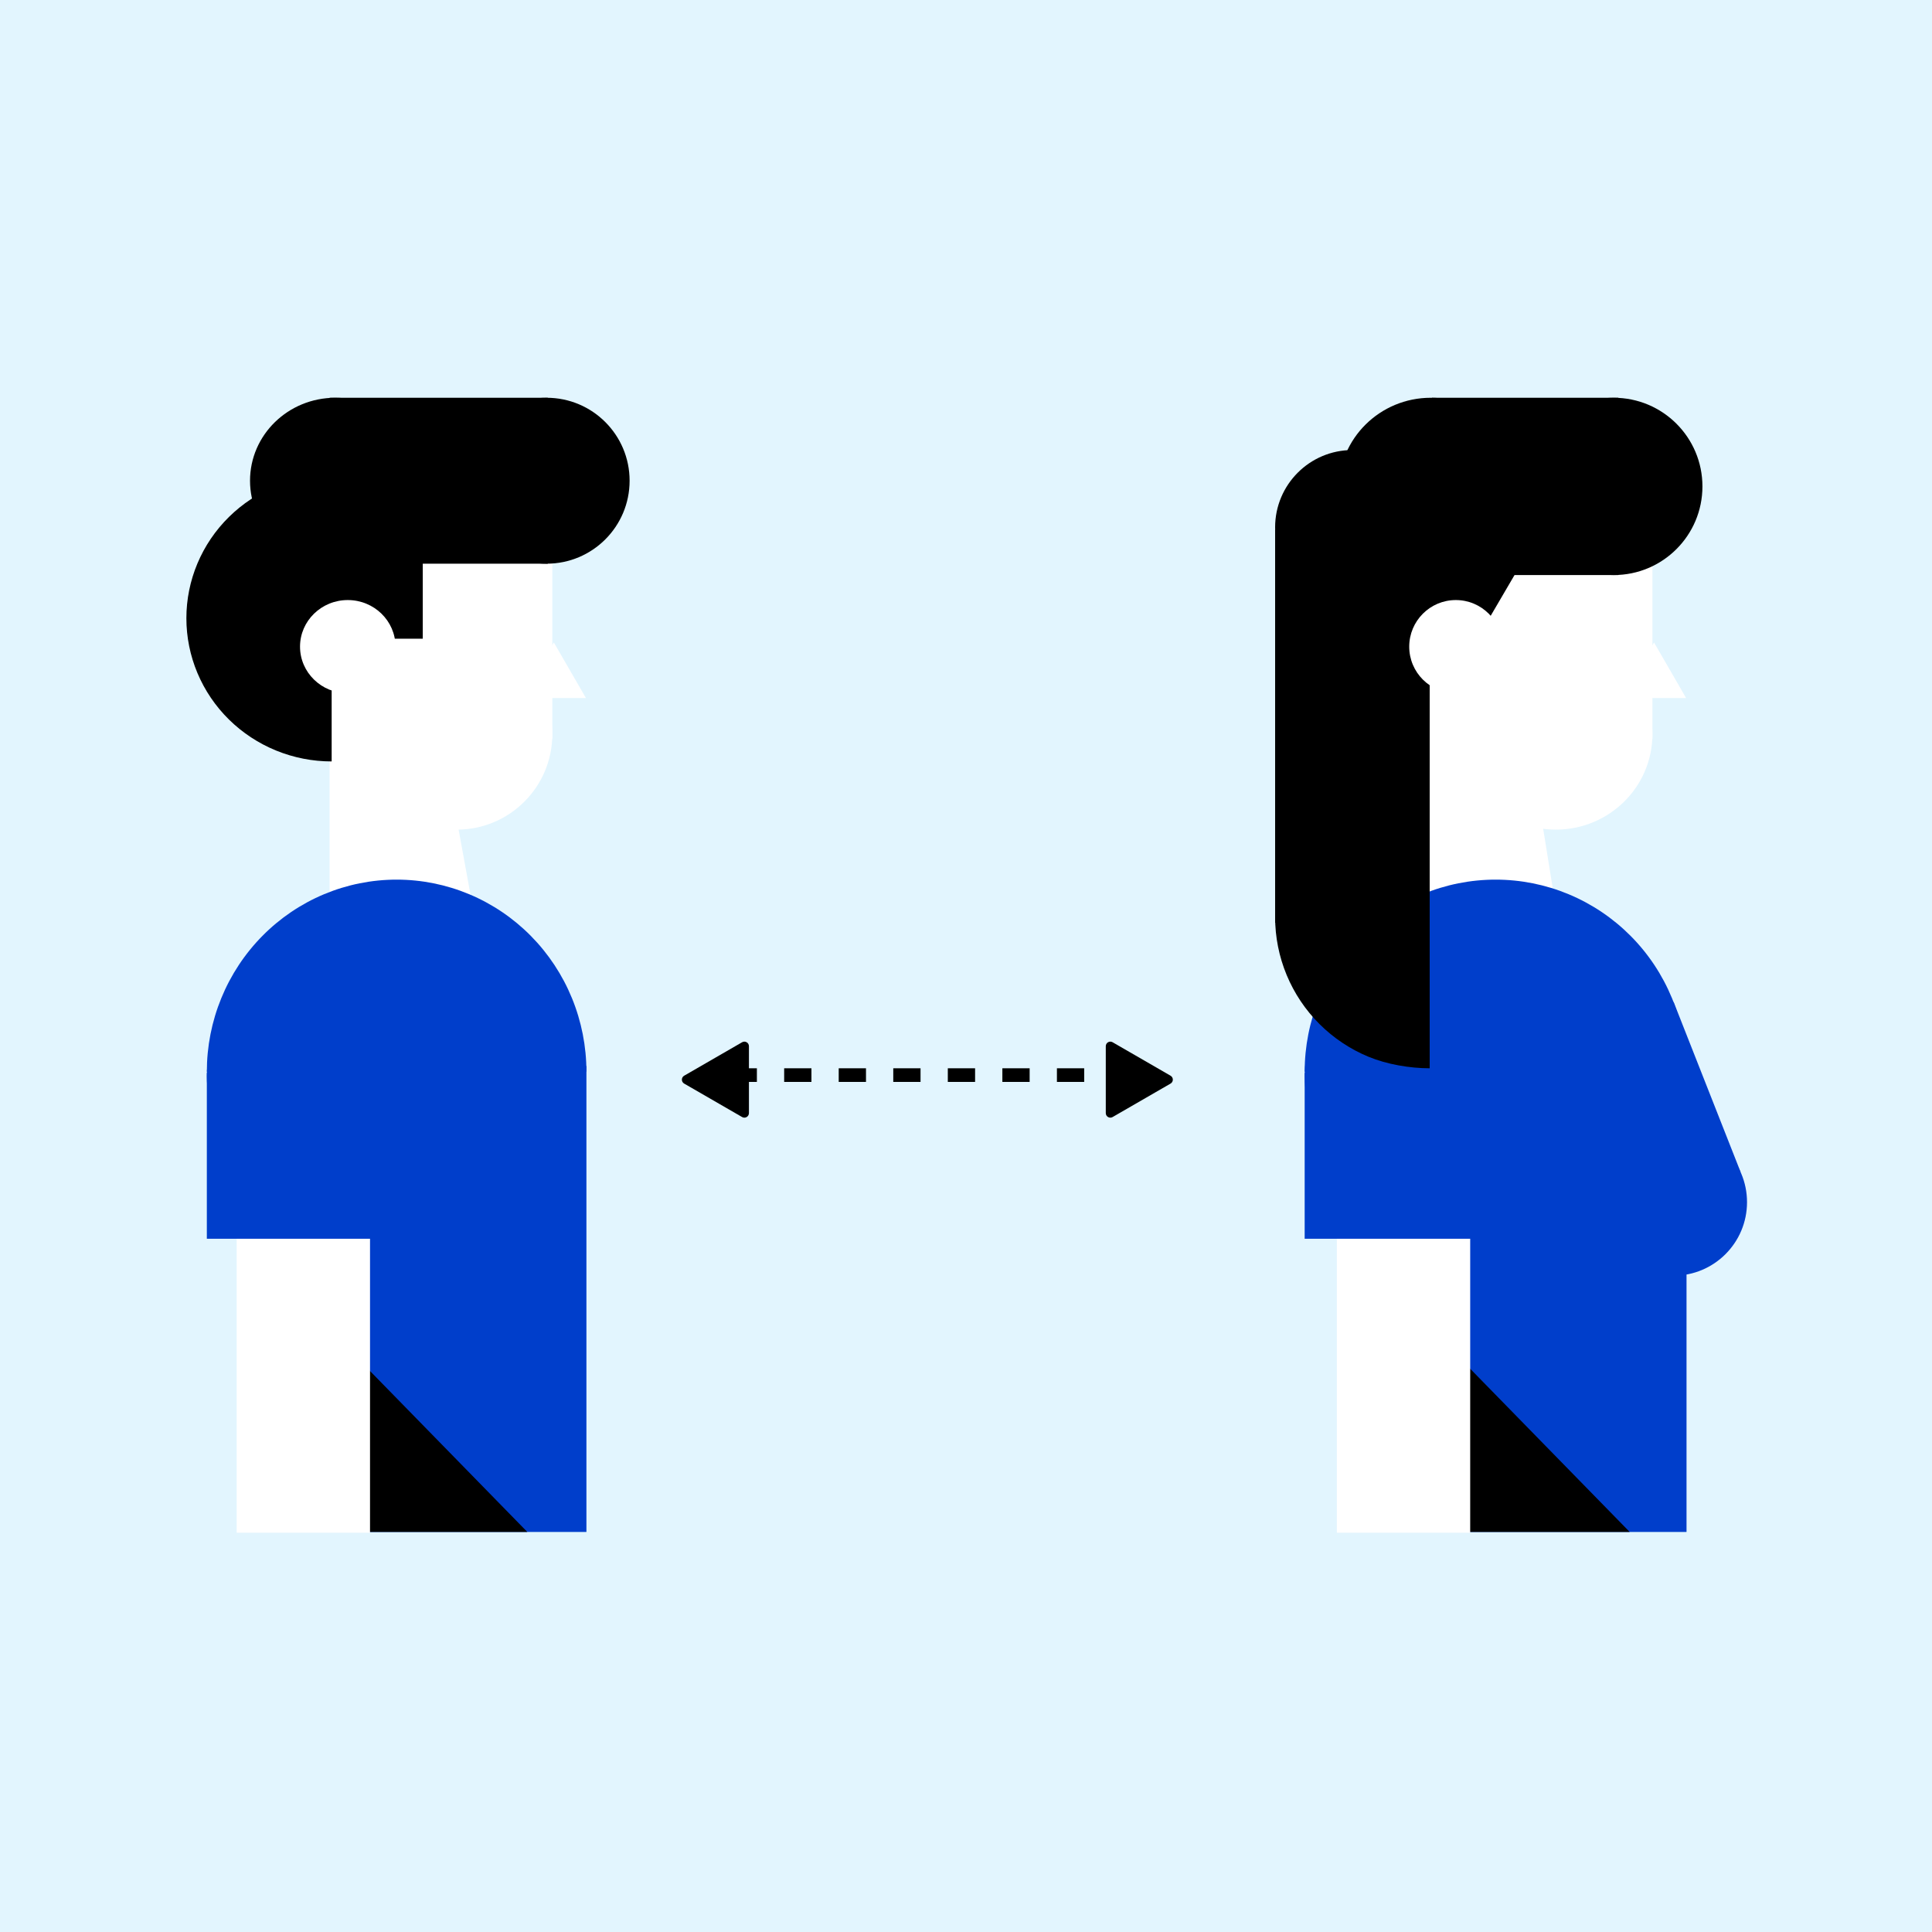 <svg width="850" height="850" viewBox="0 0 850 850" fill="none" xmlns="http://www.w3.org/2000/svg">
<rect width="850" height="850" fill="#E2F5FE"/>
<path d="M145 421V297H189.352L212 421H145Z" fill="white"/>
<rect x="131" y="469" width="127" height="205" fill="#003ECB"/>
<path d="M232 674L128.396 568L123 674H232Z" fill="black"/>
<path d="M258 471.5C258 460.403 255.84 449.415 251.644 439.163C247.448 428.911 241.297 419.596 233.543 411.749C225.79 403.903 216.585 397.679 206.454 393.432C196.323 389.186 185.465 387 174.5 387C163.535 387 152.677 389.186 142.546 393.432C132.415 397.679 123.21 403.903 115.457 411.749C107.703 419.596 101.552 428.911 97.356 439.163C93.16 449.415 91 460.403 91 471.5L174.5 471.5H258Z" fill="#003ECB"/>
<ellipse cx="133.461" cy="468.882" rx="29.333" ry="34.653" fill="white"/>
<rect x="104.128" y="466.406" width="58.666" height="207.92" fill="white"/>
<ellipse cx="133.5" cy="473.5" rx="42.5" ry="43.5" fill="#003ECB"/>
<rect x="91" y="472" width="85" height="73" fill="#003ECB"/>
<path d="M147 209C138.606 209 129.212 210.63 121.457 213.796C113.702 216.962 106.656 221.602 100.721 227.452C94.785 233.302 90.078 240.247 86.865 247.891C83.653 255.534 82 263.727 82 272C82 280.273 83.653 288.466 86.865 296.109C90.078 303.753 94.785 310.698 100.721 316.548C106.656 322.398 113.702 327.038 121.457 330.204C129.212 333.37 137.523 335 145.917 335L145.917 272L147 209Z" fill="black"/>
<circle cx="201" cy="323" r="42" fill="white"/>
<rect x="159" y="239" width="84" height="86" fill="white"/>
<circle cx="240.5" cy="211.5" r="36.5" fill="black"/>
<ellipse cx="147.5" cy="211.5" rx="37.5" ry="36.5" fill="black"/>
<rect x="145" y="175" width="96" height="73" fill="black"/>
<rect x="139" y="211" width="47" height="70" fill="black"/>
<ellipse cx="153" cy="284.5" rx="21" ry="20.5" fill="white"/>
<path d="M257.786 307.107L229.56 307.107L243.673 282.663L257.786 307.107Z" fill="white"/>
<path d="M629 421V297H668.056L688 421H629Z" fill="white"/>
<rect x="615" y="469" width="127" height="205" fill="#003ECB"/>
<path d="M717 674L613.396 568L608 674H717Z" fill="black"/>
<path d="M742 471.5C742 460.403 739.827 449.415 735.606 439.163C731.384 428.911 725.197 419.596 717.397 411.749C709.597 403.903 700.337 397.679 690.145 393.432C679.954 389.186 669.031 387 658 387C646.969 387 636.046 389.186 625.855 393.432C615.663 397.679 606.403 403.903 598.603 411.749C590.803 419.596 584.616 428.911 580.394 439.163C576.173 449.415 574 460.403 574 471.5L658 471.5H742Z" fill="#003ECB"/>
<ellipse cx="617.492" cy="468.882" rx="29.333" ry="34.653" fill="white"/>
<rect x="588.159" y="466.406" width="58.666" height="207.92" fill="white"/>
<ellipse cx="617" cy="473.5" rx="43" ry="43.5" fill="#003ECB"/>
<rect x="574" y="472" width="86" height="73" fill="#003ECB"/>
<ellipse cx="684.5" cy="323" rx="42.5" ry="42" fill="white"/>
<rect x="642" y="239" width="85" height="86" fill="white"/>
<path d="M629 470C620.256 470 610.181 468.28 602.103 464.938C594.025 461.596 586.685 456.698 580.502 450.523C574.319 444.348 569.414 437.017 566.068 428.948C562.722 420.88 561 412.233 561 403.5C561 394.767 562.722 386.12 566.068 378.052C569.414 369.983 574.319 362.652 580.502 356.477C586.685 350.302 594.025 345.404 602.103 342.062C610.181 338.72 620.256 337 629 337L629 403.5L629 470Z" fill="black"/>
<ellipse cx="629.5" cy="215" rx="40.5" ry="40" fill="black"/>
<circle cx="710" cy="214" r="39" fill="black"/>
<circle cx="595" cy="232" r="34" transform="rotate(90 595 232)" fill="black"/>
<rect x="630" y="175" width="82" height="78" fill="black"/>
<rect x="629" y="233" width="173" height="68" transform="rotate(90 629 233)" fill="black"/>
<path d="M741.818 307.107L713.592 307.107L727.705 282.663L741.818 307.107Z" fill="white"/>
<path d="M640 298L607.091 241.75L672.909 241.75L640 298Z" fill="black"/>
<circle cx="640.5" cy="284.5" r="20.5" fill="white"/>
<path d="M736.282 440.719L765.809 515.682H706.884L736.282 440.719Z" fill="#003ECB"/>
<circle cx="736.281" cy="528.91" r="32.337" fill="#003ECB"/>
<path d="M301 476.732C299.667 475.962 299.667 474.038 301 473.268L326.5 458.546C327.833 457.776 329.5 458.738 329.5 460.278L329.5 489.722C329.5 491.262 327.833 492.224 326.5 491.454L301 476.732Z" fill="black"/>
<path d="M515 473.268C516.333 474.038 516.333 475.962 515 476.732L489.5 491.454C488.167 492.224 486.5 491.262 486.5 489.722L486.5 460.278C486.5 458.738 488.167 457.776 489.5 458.546L515 473.268Z" fill="black"/>
<path d="M321 473H494" stroke="black" stroke-width="6" stroke-dasharray="12 12"/>
</svg>
